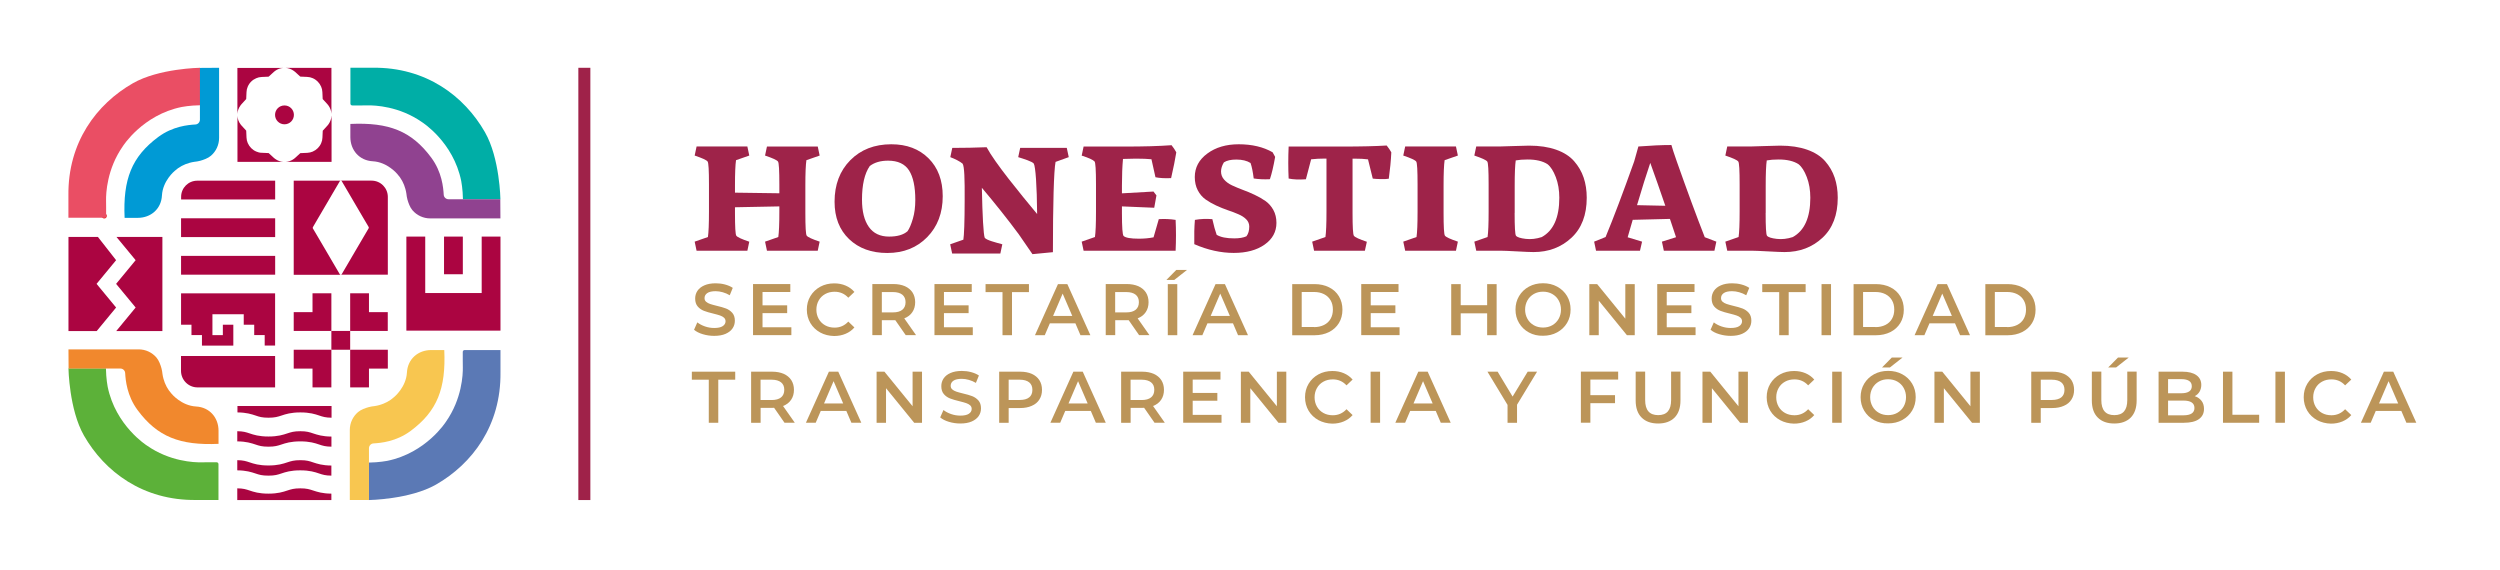 <?xml version="1.0" encoding="UTF-8"?>
<svg id="Capa_2" data-name="Capa 2" xmlns="http://www.w3.org/2000/svg" viewBox="0 0 405.66 92.53">
  <defs>
    <style>
      .cls-1, .cls-2, .cls-3 {
        fill: none;
      }

      .cls-4 {
        fill: #f8c650;
      }

      .cls-5 {
        fill: #00aea6;
      }

      .cls-6 {
        fill: #ea4e64;
      }

      .cls-7 {
        fill: #f1882d;
      }

      .cls-8 {
        fill: #009ad5;
      }

      .cls-9 {
        fill: #9e2349;
      }

      .cls-10 {
        fill: #904290;
      }

      .cls-11 {
        fill: #ab0541;
      }

      .cls-12 {
        fill: #bc9559;
      }

      .cls-13 {
        fill: #5b79b5;
      }

      .cls-14 {
        fill: #5cb139;
      }

      .cls-2 {
        stroke: #e63133;
        stroke-width: .24px;
      }

      .cls-2, .cls-3 {
        stroke-miterlimit: 10;
      }

      .cls-3 {
        stroke: #9f2249;
        stroke-width: 1.95px;
      }
    </style>
  </defs>
  <g id="Capa_1-2" data-name="Capa 1">
    <line class="cls-3" x1="94.82" y1="11" x2="94.82" y2="81.14"/>
    <g>
      <g>
        <path class="cls-9" d="m156.19,26.55c-.43-.36-1.24-.77-1.99-1.05l.32-1.5c1.78,0,3.94-.04,5.57-.11,1.39,2.59,5.36,7.41,8.2,10.84-.04-4.65-.26-7.65-.54-8.18-.24-.34-1.58-.75-2.53-1.05l.32-1.5h7.56l.32,1.5-2.14.77c-.28,1.37-.43,6.96-.43,14.65l-3.32.32-2.21-3.21c-1.76-2.4-4.05-5.25-6-7.56.09,4.54.26,7.62.47,8.12.32.39,1.69.73,2.85,1.05l-.32,1.5h-7.82l-.32-1.5,2.14-.75c.11-.64.21-2.83.21-6.45.02-3.34-.04-5.48-.34-5.89"/>
        <g>
          <path class="cls-9" d="m112.72,39.21l2.15-.75c.11-.73.17-2.1.17-4.13v-4.42c0-2.27-.07-3.5-.22-3.7-.18-.24-.88-.56-2.1-.97l.31-1.47h8.24l.31,1.47-2.15.75c-.11.74-.17,2.12-.17,4.13v1.14l7.2.1v-1.45c0-2.27-.07-3.5-.22-3.7-.18-.24-.88-.56-2.1-.97l.31-1.47h8.24l.31,1.47-2.15.75c-.11.74-.17,2.12-.17,4.13v4.42c0,2.27.07,3.5.22,3.7.18.24.88.56,2.1.97l-.31,1.47h-8.24l-.31-1.47,2.15-.75c.11-.74.17-2.12.17-4.13v-.84l-7.2.14v.92c0,2.27.07,3.5.22,3.7.18.24.88.56,2.1.97l-.31,1.47h-8.24l-.31-1.48Z"/>
          <path class="cls-9" d="m143.98,41.05c-2.56,0-4.63-.75-6.2-2.25s-2.36-3.52-2.36-6.06c0-2.77.85-5.02,2.55-6.74,1.7-1.72,3.92-2.59,6.66-2.59,2.5,0,4.51.76,6.04,2.28,1.53,1.52,2.3,3.57,2.3,6.15,0,2.71-.84,4.92-2.51,6.63-1.68,1.72-3.84,2.58-6.48,2.58Zm.29-2.66c1.34,0,2.33-.29,2.99-.87.31-.44.59-1.1.86-2.01.27-.9.4-1.92.4-3.07,0-2.13-.34-3.72-1.01-4.78-.68-1.06-1.81-1.59-3.41-1.59-1.22,0-2.21.29-2.97.87-.84,1.22-1.26,3.04-1.26,5.46,0,1.9.37,3.37,1.11,4.42.74,1.05,1.84,1.57,3.29,1.57Z"/>
          <path class="cls-9" d="m175.52,39.21l2.15-.75c.11-.73.17-2.1.17-4.13v-4.42c0-2.32-.08-3.56-.24-3.72-.27-.27-.97-.59-2.08-.94l.31-1.47h6.76c2.99,0,5.5-.07,7.51-.22.32.4.58.79.77,1.16-.18,1.13-.46,2.52-.84,4.18-1,.05-1.84,0-2.54-.14l-.65-2.92c-.6-.06-1.44-.1-2.54-.1-.55,0-1.24.02-2.08.05-.11,1.21-.17,2.65-.17,4.32v1.26l5.12-.29.48.63-.36,2-5.24-.22v1.06c0,2.32.09,3.57.27,3.74.31.29,1.13.44,2.49.44.82,0,1.61-.07,2.37-.22l.85-2.95c.93-.06,1.84-.02,2.73.12.08,1.63.08,3.29,0,5h-14.93l-.31-1.47Z"/>
          <path class="cls-9" d="m200.99,23.41c2.17,0,4.01.44,5.51,1.3l.41.75c-.27,1.55-.56,2.75-.85,3.62-.98.05-1.86,0-2.63-.12-.13-1.06-.3-1.9-.51-2.51-.58-.37-1.35-.56-2.32-.56-.87,0-1.54.15-2.01.46-.31.52-.46,1.01-.46,1.47,0,.5.16.94.5,1.32.33.38.76.69,1.29.94.53.25,1.12.49,1.75.73.64.23,1.27.5,1.91.8.64.3,1.22.63,1.75,1s.96.86,1.29,1.46c.33.6.5,1.3.5,2.09,0,1.45-.64,2.63-1.92,3.53-1.28.9-2.95,1.35-5.01,1.35s-4.23-.47-6.4-1.42v-.12c-.03-1.37,0-2.64.1-3.82.89-.16,1.83-.2,2.83-.12.24,1.06.47,1.91.7,2.54.64.39,1.59.58,2.85.58.82,0,1.48-.11,1.98-.34.31-.4.46-.93.46-1.57,0-.45-.16-.84-.48-1.17s-.75-.61-1.27-.83c-.52-.23-1.1-.45-1.73-.66-.63-.22-1.26-.47-1.88-.76-.63-.29-1.2-.62-1.73-.99-.52-.37-.95-.87-1.27-1.49-.32-.62-.48-1.33-.48-2.14,0-1.55.68-2.82,2.04-3.82,1.35-1,3.05-1.5,5.08-1.5Z"/>
          <path class="cls-9" d="m212.92,39.21l2.15-.75c.11-.73.17-2.1.17-4.13v-8.6h-.24c-.8,0-1.55.04-2.25.12l-.85,3.24c-1.1.08-2.03.04-2.8-.12-.08-1.67-.08-3.41,0-5.19h8.74c3.04,0,5.44-.06,7.17-.17.34.43.59.81.75,1.11-.06,1.34-.2,2.76-.41,4.28-.29.05-.72.07-1.3.06s-1.01-.04-1.3-.08l-.77-3.12c-.55-.08-1.3-.12-2.27-.12h-.24v8.82c0,2.27.07,3.5.22,3.7.18.24.88.56,2.1.97l-.32,1.46h-8.24l-.31-1.48Z"/>
          <path class="cls-9" d="m227.7,39.21l2.15-.75c.11-.73.17-2.1.17-4.13v-4.42c0-2.27-.07-3.5-.22-3.7-.18-.24-.88-.56-2.1-.97l.31-1.47h8.24l.31,1.47-2.15.75c-.11.74-.17,2.12-.17,4.13v4.42c0,2.27.07,3.5.22,3.7.18.24.88.56,2.1.97l-.31,1.47h-8.24l-.31-1.47Z"/>
          <path class="cls-9" d="m239.23,39.21l2.15-.75c.11-.73.17-2.1.17-4.13v-4.42c0-2.27-.07-3.5-.22-3.7-.18-.24-.88-.56-2.1-.97l.31-1.47h3.72c.27,0,1.04-.02,2.29-.07,1.26-.05,2.11-.07,2.56-.07,1.69,0,3.16.22,4.4.66,1.24.44,2.21,1.06,2.91,1.86.7.8,1.22,1.69,1.55,2.67s.5,2.07.5,3.26c0,2.8-.83,4.97-2.49,6.51s-3.7,2.31-6.14,2.31c-.52,0-1.41-.04-2.69-.11s-2.19-.11-2.72-.11h-3.89l-.31-1.47Zm6.54-4.66c0,2.27.07,3.5.22,3.7.19.24.72.41,1.57.51.85.1,1.72,0,2.61-.29,1.9-1.05,2.85-3.17,2.85-6.38,0-1.24-.19-2.36-.57-3.35-.38-.99-.83-1.7-1.36-2.11-.79-.5-1.86-.75-3.21-.75-.76,0-1.4.05-1.93.15-.11.74-.17,2.11-.17,4.11v4.41h0Z"/>
          <path class="cls-9" d="m266.45,39.21l-.34,1.47h-7.13l-.31-1.47,1.86-.75c1.29-3.11,2.83-7.2,4.64-12.27l.68-2.42c2.03-.16,3.82-.24,5.36-.24.11.43.4,1.32.87,2.66,1.66,4.7,3.17,8.8,4.54,12.3l1.88.72-.31,1.47h-8.21l-.31-1.47,2.29-.72c-.29-.85-.62-1.84-.99-2.97l-6.04.15c-.03.11-.31,1.05-.82,2.83l2.34.71Zm-.82-5.92l4.59.1c-.85-2.5-1.67-4.82-2.44-6.96-.63,1.86-1.35,4.14-2.15,6.86Z"/>
          <path class="cls-9" d="m279.96,39.21l2.15-.75c.11-.73.17-2.1.17-4.13v-4.42c0-2.27-.07-3.5-.22-3.7-.18-.24-.88-.56-2.1-.97l.31-1.47h3.72c.27,0,1.04-.02,2.29-.07s2.11-.07,2.56-.07c1.69,0,3.16.22,4.4.66,1.24.44,2.21,1.06,2.91,1.86.7.8,1.22,1.69,1.55,2.67s.5,2.07.5,3.26c0,2.8-.83,4.97-2.49,6.51s-3.7,2.31-6.14,2.31c-.52,0-1.41-.04-2.69-.11s-2.19-.11-2.72-.11h-3.89l-.31-1.47Zm6.54-4.66c0,2.27.07,3.5.22,3.7.19.24.72.41,1.57.51.85.1,1.72,0,2.61-.29,1.9-1.05,2.85-3.17,2.85-6.38,0-1.24-.19-2.36-.57-3.35-.38-.99-.83-1.7-1.36-2.11-.79-.5-1.86-.75-3.21-.75-.76,0-1.4.05-1.93.15-.11.74-.17,2.11-.17,4.11v4.41h0Z"/>
        </g>
      </g>
      <g>
        <path class="cls-12" d="m114.04,54.23c-.6-.18-1.07-.42-1.42-.72l.53-1.2c.34.27.76.49,1.25.66s.99.25,1.49.25c.62,0,1.08-.1,1.38-.3.3-.2.46-.46.46-.78,0-.24-.08-.43-.25-.59-.17-.15-.38-.27-.65-.36-.26-.09-.62-.19-1.07-.3-.63-.15-1.14-.3-1.53-.45s-.73-.38-1.01-.7-.42-.75-.42-1.3c0-.46.12-.87.37-1.25.25-.37.62-.67,1.13-.89.5-.22,1.11-.33,1.84-.33.51,0,1,.06,1.49.19.49.13.91.31,1.27.55l-.49,1.2c-.36-.21-.74-.38-1.14-.49-.39-.11-.78-.17-1.15-.17-.61,0-1.06.1-1.36.31-.3.21-.44.48-.44.82,0,.24.08.43.25.58s.38.27.65.36c.26.09.62.19,1.07.3.61.14,1.12.29,1.52.44.39.15.73.39,1.01.7.28.32.42.74.42,1.28,0,.46-.12.87-.37,1.24-.25.37-.63.67-1.13.89-.5.22-1.12.33-1.85.33-.64,0-1.25-.09-1.85-.27Z"/>
        <path class="cls-12" d="m128.41,53.09v1.29h-6.22v-8.29h6.05v1.29h-4.51v2.16h4v1.27h-4v2.29h4.68Z"/>
        <path class="cls-12" d="m133.09,53.95c-.67-.37-1.2-.87-1.59-1.52-.38-.65-.58-1.38-.58-2.19s.19-1.54.58-2.19c.39-.65.92-1.15,1.59-1.52.68-.37,1.43-.55,2.27-.55.68,0,1.3.12,1.86.36.56.24,1.03.58,1.42,1.03l-.99.94c-.6-.65-1.34-.97-2.22-.97-.57,0-1.08.12-1.53.37s-.8.59-1.05,1.04c-.25.44-.38.94-.38,1.5s.13,1.06.38,1.5.6.79,1.05,1.04.96.37,1.53.37c.88,0,1.62-.33,2.22-.98l.99.95c-.39.45-.86.79-1.43,1.03-.56.24-1.19.36-1.87.36-.82-.02-1.58-.2-2.25-.57Z"/>
        <path class="cls-12" d="m146.97,54.39l-1.69-2.43c-.07,0-.18,0-.32,0h-1.87v2.42h-1.54v-8.29h3.41c.72,0,1.34.12,1.88.35.53.24.94.58,1.23,1.02.28.44.43.97.43,1.58s-.15,1.16-.46,1.61c-.3.45-.74.79-1.31,1.01l1.91,2.72h-1.67Zm-.55-6.57c-.35-.28-.86-.43-1.53-.43h-1.8v3.3h1.8c.67,0,1.18-.14,1.53-.43.35-.29.52-.7.52-1.23s-.18-.92-.52-1.21Z"/>
        <path class="cls-12" d="m157.85,53.09v1.29h-6.22v-8.29h6.05v1.29h-4.51v2.16h4v1.27h-4v2.29h4.68Z"/>
        <path class="cls-12" d="m162.67,47.4h-2.75v-1.3h7.04v1.3h-2.75v6.99h-1.54v-6.99Z"/>
        <path class="cls-12" d="m174.5,52.47h-4.15l-.82,1.92h-1.59l3.73-8.29h1.52l3.74,8.29h-1.61l-.82-1.92Zm-.51-1.21l-1.56-3.62-1.55,3.62h3.11Z"/>
        <path class="cls-12" d="m184.84,54.39l-1.69-2.43c-.07,0-.18,0-.32,0h-1.87v2.42h-1.54v-8.29h3.41c.72,0,1.34.12,1.88.35.53.24.94.58,1.23,1.02.28.44.43.97.43,1.58s-.15,1.16-.46,1.61c-.3.45-.74.79-1.31,1.01l1.91,2.72h-1.67Zm-.56-6.57c-.35-.28-.86-.43-1.53-.43h-1.8v3.3h1.8c.67,0,1.18-.14,1.53-.43.35-.29.52-.7.52-1.23s-.17-.92-.52-1.21Z"/>
        <path class="cls-12" d="m190.87,43.8h1.74l-2.06,1.62h-1.28l1.6-1.62Zm-1.38,2.3h1.54v8.29h-1.54v-8.29Z"/>
        <path class="cls-12" d="m200.07,52.47h-4.15l-.82,1.92h-1.59l3.73-8.29h1.52l3.74,8.29h-1.61l-.82-1.92Zm-.51-1.21l-1.56-3.62-1.55,3.62h3.11Z"/>
        <path class="cls-12" d="m209.68,46.1h3.62c.88,0,1.67.17,2.36.52.69.34,1.22.83,1.6,1.46.38.63.57,1.35.57,2.17s-.19,1.55-.57,2.17-.91,1.11-1.6,1.46c-.69.34-1.47.52-2.36.52h-3.62v-8.3Zm3.55,6.98c.61,0,1.14-.12,1.61-.35.46-.23.82-.56,1.07-1,.25-.43.37-.93.37-1.5s-.12-1.07-.37-1.5-.6-.76-1.07-1c-.46-.23-1-.35-1.61-.35h-2.01v5.68h2.01v.02Z"/>
        <path class="cls-12" d="m227.1,53.09v1.29h-6.22v-8.29h6.05v1.29h-4.51v2.16h4v1.27h-4v2.29h4.68Z"/>
        <path class="cls-12" d="m242.85,46.1v8.29h-1.54v-3.55h-4.29v3.55h-1.54v-8.29h1.54v3.42h4.29v-3.42s1.54,0,1.54,0Z"/>
        <path class="cls-12" d="m248.09,53.95c-.68-.37-1.21-.88-1.6-1.53-.39-.65-.58-1.38-.58-2.19s.19-1.53.58-2.19c.39-.65.92-1.16,1.6-1.53s1.44-.55,2.29-.55,1.61.18,2.29.55,1.21.87,1.6,1.52c.39.65.58,1.38.58,2.19s-.19,1.54-.58,2.19c-.39.65-.92,1.15-1.6,1.52s-1.44.55-2.29.55c-.85.02-1.61-.16-2.29-.53Zm3.78-1.17c.44-.25.79-.6,1.04-1.04.25-.45.38-.95.38-1.5s-.13-1.05-.38-1.5-.6-.79-1.04-1.04-.94-.37-1.49-.37-1.05.12-1.49.37-.79.6-1.04,1.04c-.25.45-.38.95-.38,1.5s.13,1.05.38,1.5.6.79,1.04,1.04.94.37,1.49.37,1.04-.12,1.49-.37Z"/>
        <path class="cls-12" d="m265.26,46.1v8.29h-1.27l-4.57-5.61v5.61h-1.53v-8.29h1.27l4.57,5.61v-5.61s1.53,0,1.53,0Z"/>
        <path class="cls-12" d="m275.13,53.09v1.29h-6.22v-8.29h6.05v1.29h-4.51v2.16h4v1.27h-4v2.29h4.68Z"/>
        <path class="cls-12" d="m278.98,54.23c-.6-.18-1.07-.42-1.42-.72l.53-1.2c.34.27.76.49,1.25.66s.99.25,1.49.25c.62,0,1.08-.1,1.38-.3s.46-.46.46-.78c0-.24-.08-.43-.25-.59-.17-.15-.38-.27-.65-.36-.26-.09-.62-.19-1.07-.3-.63-.15-1.14-.3-1.53-.45s-.73-.38-1.01-.7-.42-.75-.42-1.3c0-.46.12-.87.37-1.25.25-.37.62-.67,1.13-.89.5-.22,1.11-.33,1.84-.33.51,0,1,.06,1.49.19.49.13.91.31,1.27.55l-.49,1.2c-.36-.21-.74-.38-1.14-.49-.39-.11-.78-.17-1.15-.17-.61,0-1.06.1-1.36.31-.3.21-.44.48-.44.82,0,.24.08.43.25.58s.38.27.65.36c.26.09.62.19,1.07.3.61.14,1.12.29,1.52.44.39.15.73.39,1.01.7.28.32.42.74.42,1.28,0,.46-.12.87-.37,1.24-.25.37-.63.67-1.13.89-.5.22-1.12.33-1.85.33-.63,0-1.25-.09-1.85-.27Z"/>
        <path class="cls-12" d="m288.7,47.4h-2.75v-1.3h7.04v1.3h-2.75v6.99h-1.54v-6.99Z"/>
        <path class="cls-12" d="m295.57,46.1h1.54v8.29h-1.54v-8.29Z"/>
        <path class="cls-12" d="m300.77,46.1h3.62c.88,0,1.67.17,2.36.52.69.34,1.22.83,1.6,1.46.38.63.57,1.35.57,2.17s-.19,1.55-.57,2.17-.91,1.11-1.6,1.46c-.69.34-1.47.52-2.36.52h-3.62v-8.3Zm3.55,6.98c.61,0,1.14-.12,1.61-.35.46-.23.82-.56,1.07-1,.25-.43.37-.93.37-1.5s-.12-1.07-.37-1.5-.6-.76-1.07-1c-.46-.23-1-.35-1.61-.35h-2.01v5.68h2.01v.02Z"/>
        <path class="cls-12" d="m317.23,52.47h-4.15l-.82,1.92h-1.59l3.73-8.29h1.52l3.74,8.29h-1.61l-.82-1.92Zm-.51-1.21l-1.56-3.62-1.55,3.62h3.11Z"/>
        <path class="cls-12" d="m322.15,46.1h3.62c.88,0,1.67.17,2.36.52.69.34,1.22.83,1.6,1.46.38.63.57,1.35.57,2.17s-.19,1.55-.57,2.17-.91,1.11-1.6,1.46c-.69.34-1.47.52-2.36.52h-3.62v-8.3Zm3.55,6.98c.61,0,1.14-.12,1.61-.35.46-.23.82-.56,1.07-1,.25-.43.37-.93.37-1.5s-.12-1.07-.37-1.5-.6-.76-1.07-1c-.46-.23-1-.35-1.61-.35h-2.01v5.68h2.01v.02Z"/>
        <path class="cls-12" d="m115.01,61.61h-2.75v-1.3h7.04v1.3h-2.75v6.99h-1.54v-6.99Z"/>
        <path class="cls-12" d="m127.3,68.6l-1.69-2.43c-.07.01-.18.01-.32.01h-1.87v2.42h-1.54v-8.29h3.41c.72,0,1.34.12,1.88.35.53.24.94.58,1.23,1.02.28.44.43.97.43,1.58s-.15,1.16-.46,1.61c-.3.45-.74.79-1.31,1.01l1.91,2.72h-1.67Zm-.56-6.56c-.35-.28-.86-.43-1.53-.43h-1.8v3.3h1.8c.67,0,1.18-.14,1.53-.43s.52-.7.52-1.23-.17-.93-.52-1.21Z"/>
        <path class="cls-12" d="m137.33,66.68h-4.15l-.82,1.92h-1.59l3.73-8.29h1.52l3.74,8.29h-1.61l-.82-1.92Zm-.51-1.21l-1.56-3.62-1.55,3.62h3.11Z"/>
        <path class="cls-12" d="m149.61,60.31v8.29h-1.27l-4.57-5.61v5.61h-1.53v-8.29h1.27l4.57,5.61v-5.61h1.53Z"/>
        <path class="cls-12" d="m153.98,68.45c-.6-.18-1.07-.42-1.42-.72l.53-1.2c.34.27.76.49,1.25.66.49.17.99.25,1.49.25.62,0,1.08-.1,1.38-.3.3-.2.46-.46.46-.78,0-.24-.08-.43-.25-.59-.17-.15-.38-.27-.65-.36-.26-.09-.62-.19-1.07-.3-.63-.15-1.14-.3-1.53-.45-.39-.15-.73-.38-1.01-.7s-.42-.75-.42-1.3c0-.46.12-.87.37-1.25.25-.37.62-.67,1.13-.89.5-.22,1.11-.33,1.84-.33.51,0,1,.06,1.49.19.49.13.91.31,1.27.55l-.49,1.2c-.36-.21-.74-.38-1.14-.49-.39-.11-.78-.17-1.15-.17-.61,0-1.06.1-1.36.31s-.44.48-.44.82c0,.24.08.43.25.58s.38.27.65.36c.26.09.62.19,1.07.3.61.14,1.12.29,1.52.44.39.15.73.39,1.01.7.28.32.42.74.42,1.28,0,.46-.12.87-.37,1.24-.25.37-.63.67-1.13.89s-1.12.33-1.85.33c-.64,0-1.25-.09-1.85-.27Z"/>
        <path class="cls-12" d="m167.42,60.66c.53.24.94.58,1.23,1.02.28.44.43.97.43,1.58s-.14,1.12-.43,1.57c-.28.45-.69.79-1.23,1.02-.53.24-1.16.36-1.88.36h-1.87v2.39h-1.54v-8.29h3.41c.72,0,1.35.12,1.88.35Zm-.42,3.82c.35-.28.52-.69.52-1.22s-.17-.94-.52-1.22c-.35-.28-.86-.43-1.53-.43h-1.8v3.29h1.8c.68,0,1.18-.14,1.53-.42Z"/>
        <path class="cls-12" d="m177,66.68h-4.15l-.82,1.92h-1.59l3.73-8.29h1.52l3.74,8.29h-1.61l-.82-1.92Zm-.51-1.21l-1.56-3.62-1.55,3.62h3.11Z"/>
        <path class="cls-12" d="m187.34,68.6l-1.69-2.43c-.07.01-.18.01-.32.01h-1.87v2.42h-1.54v-8.29h3.41c.72,0,1.34.12,1.88.35.53.24.94.58,1.23,1.02.28.44.43.97.43,1.58s-.15,1.16-.46,1.61c-.3.45-.74.79-1.31,1.01l1.91,2.72h-1.67Zm-.56-6.56c-.35-.28-.86-.43-1.53-.43h-1.8v3.3h1.8c.67,0,1.18-.14,1.53-.43.35-.29.52-.7.52-1.23s-.17-.93-.52-1.21Z"/>
        <path class="cls-12" d="m198.21,67.31v1.29h-6.22v-8.29h6.05v1.29h-4.51v2.16h4v1.27h-4v2.29h4.68Z"/>
        <path class="cls-12" d="m208.72,60.31v8.29h-1.27l-4.57-5.61v5.61h-1.53v-8.29h1.27l4.57,5.61v-5.61h1.53Z"/>
        <path class="cls-12" d="m213.93,68.17c-.67-.37-1.2-.87-1.59-1.52-.38-.65-.58-1.38-.58-2.19s.19-1.54.58-2.19.92-1.15,1.59-1.52c.68-.37,1.43-.55,2.27-.55.68,0,1.3.12,1.86.36s1.03.58,1.42,1.03l-.99.94c-.6-.65-1.34-.97-2.22-.97-.57,0-1.08.12-1.53.37s-.8.59-1.05,1.04c-.25.44-.38.94-.38,1.5s.13,1.06.38,1.5.6.79,1.05,1.04.96.37,1.53.37c.88,0,1.62-.33,2.22-.98l.99.95c-.39.45-.86.79-1.43,1.03s-1.19.36-1.87.36c-.82-.02-1.57-.21-2.25-.57Z"/>
        <path class="cls-12" d="m222.4,60.31h1.54v8.29h-1.54v-8.29Z"/>
        <path class="cls-12" d="m232.97,66.68h-4.15l-.82,1.92h-1.59l3.73-8.29h1.52l3.74,8.29h-1.61l-.82-1.92Zm-.5-1.21l-1.56-3.62-1.55,3.62h3.11Z"/>
        <path class="cls-12" d="m246.16,65.67v2.93h-1.54v-2.9l-3.26-5.39h1.65l2.43,4.04,2.45-4.04h1.52l-3.25,5.36Z"/>
        <path class="cls-12" d="m258.06,61.6v2.52h4v1.3h-4v3.17h-1.54v-8.29h6.05v1.29h-4.51Z"/>
        <path class="cls-12" d="m266.37,67.75c-.64-.64-.96-1.56-.96-2.77v-4.68h1.54v4.62c0,1.63.7,2.44,2.11,2.44s2.1-.81,2.1-2.44v-4.62h1.52v4.68c0,1.2-.32,2.12-.95,2.77-.64.64-1.53.97-2.67.97s-2.05-.32-2.69-.97Z"/>
        <path class="cls-12" d="m283.62,60.31v8.29h-1.27l-4.57-5.61v5.61h-1.53v-8.29h1.27l4.57,5.61v-5.61h1.53Z"/>
        <path class="cls-12" d="m288.84,68.17c-.67-.37-1.2-.87-1.59-1.52-.38-.65-.58-1.38-.58-2.19s.19-1.54.58-2.19.92-1.15,1.59-1.52c.68-.37,1.43-.55,2.27-.55.68,0,1.3.12,1.86.36s1.03.58,1.42,1.03l-.99.94c-.6-.65-1.34-.97-2.22-.97-.57,0-1.08.12-1.53.37s-.8.59-1.05,1.04c-.25.44-.38.94-.38,1.5s.13,1.06.38,1.5.6.79,1.05,1.04.96.37,1.53.37c.88,0,1.62-.33,2.22-.98l.99.95c-.39.45-.86.79-1.43,1.03-.56.24-1.19.36-1.87.36-.82-.02-1.58-.21-2.25-.57Z"/>
        <path class="cls-12" d="m297.3,60.31h1.54v8.29h-1.54v-8.29Z"/>
        <path class="cls-12" d="m304.09,68.17c-.68-.37-1.21-.88-1.6-1.53-.39-.65-.58-1.38-.58-2.19s.19-1.53.58-2.19c.39-.65.92-1.16,1.6-1.53.68-.37,1.44-.55,2.29-.55s1.61.18,2.29.55,1.21.87,1.6,1.52c.39.65.58,1.38.58,2.19s-.19,1.54-.58,2.19-.92,1.15-1.6,1.52c-.68.37-1.44.55-2.29.55-.85.02-1.62-.17-2.29-.53Zm3.77-1.18c.44-.25.79-.6,1.04-1.04.25-.45.38-.95.38-1.5s-.13-1.05-.38-1.5-.6-.79-1.04-1.04-.94-.37-1.49-.37-1.05.12-1.49.37-.79.6-1.04,1.04c-.25.45-.38.95-.38,1.5s.13,1.05.38,1.5.6.79,1.04,1.04.94.37,1.49.37c.55,0,1.05-.12,1.49-.37Zm-.88-8.98h1.74l-2.06,1.62h-1.28l1.6-1.62Z"/>
        <path class="cls-12" d="m321.26,60.31v8.29h-1.27l-4.57-5.61v5.61h-1.53v-8.29h1.27l4.57,5.61v-5.61h1.53Z"/>
        <path class="cls-12" d="m334.89,60.66c.53.24.94.58,1.23,1.02.28.44.43.97.43,1.58s-.14,1.12-.43,1.57c-.28.45-.69.79-1.23,1.02-.53.24-1.16.36-1.88.36h-1.87v2.39h-1.54v-8.29h3.41c.72,0,1.34.12,1.88.35Zm-.42,3.82c.35-.28.52-.69.52-1.22s-.17-.94-.52-1.22c-.35-.28-.86-.43-1.53-.43h-1.8v3.29h1.8c.67,0,1.18-.14,1.53-.42Z"/>
        <path class="cls-12" d="m340.39,67.75c-.64-.64-.96-1.56-.96-2.77v-4.68h1.54v4.62c0,1.63.7,2.44,2.11,2.44s2.1-.81,2.1-2.44v-4.62h1.52v4.68c0,1.2-.32,2.12-.95,2.77-.64.64-1.53.97-2.67.97s-2.05-.32-2.69-.97Zm3.29-9.74h1.74l-2.06,1.62h-1.28l1.6-1.62Z"/>
        <path class="cls-12" d="m357.23,65.04c.27.35.4.79.4,1.31,0,.72-.28,1.27-.83,1.66-.55.39-1.36.59-2.42.59h-4.12v-8.29h3.88c.98,0,1.73.19,2.26.57s.79.91.79,1.58c0,.41-.1.77-.28,1.09-.19.32-.45.56-.78.73.47.16.83.41,1.1.76Zm-5.43-3.52v2.29h2.18c.54,0,.95-.1,1.24-.29s.43-.48.43-.85-.14-.67-.43-.86-.7-.29-1.24-.29h-2.18Zm4.28,4.68c0-.8-.6-1.2-1.79-1.2h-2.49v2.39h2.49c1.19,0,1.79-.4,1.79-1.19Z"/>
        <path class="cls-12" d="m360.7,60.31h1.54v6.99h4.34v1.3h-5.87v-8.29h-.01Z"/>
        <path class="cls-12" d="m369.22,60.31h1.54v8.29h-1.54v-8.29Z"/>
        <path class="cls-12" d="m375.98,68.17c-.67-.37-1.2-.87-1.59-1.52-.38-.65-.58-1.38-.58-2.19s.19-1.54.58-2.19.92-1.15,1.59-1.52c.68-.37,1.43-.55,2.27-.55.68,0,1.3.12,1.86.36s1.03.58,1.42,1.03l-1,.94c-.6-.65-1.34-.97-2.22-.97-.57,0-1.08.12-1.53.37s-.8.59-1.05,1.04c-.25.44-.38.94-.38,1.5s.13,1.06.38,1.5.6.79,1.05,1.04.96.37,1.53.37c.88,0,1.62-.33,2.22-.98l1,.95c-.39.45-.86.79-1.43,1.03s-1.19.36-1.87.36c-.82-.02-1.57-.21-2.25-.57Z"/>
        <path class="cls-12" d="m389.65,66.68h-4.15l-.82,1.92h-1.59l3.73-8.29h1.52l3.74,8.29h-1.61l-.82-1.92Zm-.51-1.21l-1.56-3.62-1.55,3.62h3.11Z"/>
      </g>
    </g>
    <g>
      <path class="cls-2" d="m17.22,35.04c0,.17-.14.3-.3.3-.17,0-.3-.13-.3-.3s.14-.3.3-.3c.16,0,.3.13.3.3Z"/>
      <path class="cls-6" d="m32.45,11s-6.67.09-10.89,2.51c-5.87,3.36-10.57,9.57-10.46,18.23v3.59h5.82c.16,0,.3-.13.3-.3v-1.44c0-.36,0-.72-.01-1.08-.02-1.11.13-5.08,2.73-8.79,0,0,3.19-5.07,9.54-6.36,0,0,1.32-.26,2.98-.28v-6.08h-.01Z"/>
      <path class="cls-5" d="m81.2,32.35s-.09-6.67-2.51-10.9c-3.36-5.87-9.57-10.57-18.23-10.46h-3.6v5.82c0,.17.13.3.3.3h1.45c.36,0,.72-.01,1.08-.01,1.11-.02,5.08.12,8.8,2.73,0,0,5.07,3.19,6.35,9.54,0,0,.26,1.32.28,2.98,0,0,6.08,0,6.08,0Z"/>
      <path class="cls-13" d="m59.86,81.14s6.67-.1,10.89-2.51c5.87-3.36,10.57-9.57,10.46-18.23v-3.6h-5.82c-.16,0-.3.13-.3.3v1.45c0,.36,0,.72.01,1.08.02,1.11-.13,5.08-2.73,8.79,0,0-3.19,5.07-9.54,6.36,0,0-1.32.26-2.98.28v6.08h.01Z"/>
      <path class="cls-14" d="m11.11,59.78s.1,6.67,2.51,10.89c3.36,5.87,9.57,10.57,18.23,10.46h3.6v-5.82c0-.16-.13-.3-.3-.3h-1.45c-.36,0-.72,0-1.08.01-1.11.02-5.08-.13-8.79-2.73,0,0-5.07-3.19-6.36-9.54,0,0-.26-1.32-.28-2.98h-6.08Z"/>
      <path class="cls-8" d="m35.55,11v11.38c0,1.16-.51,2.19-1.32,2.89-.47.41-1.21.67-1.75.82-.31.09-.64.13-.96.17-.25.03-.48.09-.75.16-.89.24-1.75.69-2.43,1.32,0,0-1.93,1.58-2.06,3.97-.11,2.2-1.81,3.64-3.93,3.64h-2.13c-.28-6.25,1.14-9.92,5.47-13.13,2.35-1.74,4.85-1.95,6.02-2.02.41-.02.73-.37.73-.78v-8.4l3.11-.02Z"/>
      <path class="cls-10" d="m81.2,35.44h-11.38c-1.16,0-2.19-.51-2.89-1.32-.41-.47-.67-1.21-.82-1.75-.09-.31-.13-.64-.17-.96-.03-.25-.09-.48-.16-.75-.24-.89-.69-1.75-1.32-2.43,0,0-1.58-1.93-3.97-2.06-2.2-.12-3.64-1.82-3.64-3.93v-2.13c6.25-.28,9.92,1.14,13.13,5.47,1.74,2.35,1.95,4.85,2.02,6.02.02.41.37.73.78.73h8.4l.02,3.11Z"/>
      <path class="cls-4" d="m56.76,81.14v-11.37c0-1.16.51-2.19,1.32-2.89.47-.41,1.21-.67,1.75-.82.31-.09.64-.13.96-.17.25-.03.48-.09.75-.16.89-.24,1.75-.69,2.43-1.32,0,0,1.93-1.58,2.06-3.97.12-2.2,1.82-3.64,3.93-3.64h2.13c.28,6.25-1.14,9.92-5.47,13.13-2.35,1.74-4.85,1.95-6.02,2.02-.41.02-.73.37-.73.78v8.4h-3.11Z"/>
      <path class="cls-7" d="m11.11,56.69h11.38c1.16,0,2.19.51,2.89,1.32.41.47.67,1.21.82,1.75.09.31.13.64.17.96.03.25.09.48.16.75.24.89.69,1.75,1.32,2.43,0,0,1.58,1.93,3.97,2.06,2.2.12,3.64,1.82,3.64,3.93v2.13c-6.25.28-9.92-1.14-13.13-5.47-1.74-2.35-1.95-4.85-2.02-6.02-.02-.41-.37-.73-.78-.73h-8.4l-.02-3.11Z"/>
      <rect class="cls-11" x="29.38" y="35.42" width="15.27" height="3.05"/>
      <path class="cls-11" d="m29.38,32.37h15.27v-3.05h-12.64c-1.45,0-2.62,1.17-2.62,2.62v.43h0Z"/>
      <rect class="cls-11" x="29.38" y="41.52" width="15.27" height="3.05"/>
      <rect class="cls-11" x="72.05" y="38.39" width="3.05" height="6.11"/>
      <polygon class="cls-11" points="65.94 38.39 65.94 53.65 81.21 53.65 81.21 38.39 78.16 38.39 78.16 47.55 69 47.55 69 38.39 65.94 38.39"/>
      <path class="cls-11" d="m51.61,35.42l1.79-3.05.36-.62,1.38-2.35s.07-.07.12-.08h-7.6v15.27h7.6s-.09-.03-.12-.08l-1.38-2.35-.36-.62-1.79-3.05-.85-1.44s-.03-.12,0-.17l.85-1.46Z"/>
      <path class="cls-11" d="m58.98,38.47l-1.79,3.05-.36.62-1.38,2.35s-.07.07-.12.08h7.6v-12.62c0-1.46-1.18-2.64-2.64-2.64h-4.96s.09.03.12.08l1.38,2.35.36.62,1.79,3.05.85,1.44s.03.12,0,.17l-.85,1.45Z"/>
      <path class="cls-11" d="m47.89,11.67l.83.76,1.13.05c.31.01.61.08.88.2.62.26,1.11.76,1.38,1.38.12.27.19.57.2.88l.05,1.13.76.83c.06.07.12.14.17.21.3.41.46.88.49,1.36v-7.46h-7.46c.48.03.95.2,1.35.49.08.05.15.11.22.17"/>
      <path class="cls-11" d="m39.19,16.9l.76-.83.05-1.13c.01-.31.08-.61.2-.88.26-.62.76-1.11,1.38-1.37.27-.12.57-.19.88-.2l1.13-.05.83-.76c.07-.06.14-.12.21-.17.4-.3.87-.46,1.35-.49h-7.46v7.46c.03-.48.2-.95.49-1.35.06-.09.12-.16.18-.23"/>
      <path class="cls-11" d="m53.79,18.81c-.03.48-.2.95-.49,1.36-.05.07-.11.14-.17.21l-.76.83-.05,1.13c-.01.31-.08.61-.2.88-.26.62-.76,1.11-1.38,1.38-.27.12-.57.18-.88.2l-1.13.05-.83.76c-.07.06-.14.12-.21.17-.4.3-.87.46-1.35.49h7.46v-7.46h0Z"/>
      <path class="cls-11" d="m44.63,25.77c-.07-.05-.14-.11-.21-.17l-.83-.76-1.13-.05c-.31,0-.61-.08-.88-.2-.62-.26-1.11-.76-1.38-1.38-.12-.27-.19-.57-.2-.88l-.05-1.13-.76-.83c-.06-.07-.12-.14-.17-.21-.3-.4-.46-.87-.49-1.35v7.46h7.46c-.49-.03-.96-.2-1.36-.5"/>
      <path class="cls-11" d="m44.63,18.64c0,.84.68,1.53,1.53,1.53s1.53-.68,1.53-1.53-.68-1.53-1.53-1.53-1.53.68-1.53,1.53"/>
      <polygon class="cls-11" points="18.84 49.9 15.67 46.06 18.84 42.22 15.89 38.45 11.11 38.45 11.11 53.72 15.69 53.72 18.84 49.9"/>
      <polygon class="cls-11" points="26.35 53.72 26.35 38.45 18.9 38.45 22.01 42.22 18.84 46.06 22.01 49.9 18.86 53.72 26.35 53.72"/>
      <polygon class="cls-11" points="50.71 50.65 47.66 50.65 47.66 53.7 53.77 53.7 53.77 47.59 50.71 47.59 50.71 50.65"/>
      <polygon class="cls-11" points="56.82 47.59 56.82 53.7 62.92 53.7 62.92 50.65 59.87 50.65 59.87 47.59 56.82 47.59"/>
      <rect class="cls-11" x="53.77" y="53.7" width="3.05" height="3.05"/>
      <polygon class="cls-11" points="53.77 62.86 53.77 56.75 47.66 56.75 47.66 59.81 50.71 59.81 50.71 62.86 53.77 62.86"/>
      <polygon class="cls-11" points="59.87 59.81 62.93 59.81 62.93 56.75 56.82 56.75 56.82 62.86 59.87 62.86 59.87 59.81"/>
      <polygon class="cls-11" points="44.64 56.07 44.64 47.6 29.38 47.6 29.38 52.69 31.07 52.69 31.07 54.37 32.77 54.37 32.77 56.08 37.86 56.08 37.86 52.69 36.16 52.69 36.16 54.38 34.47 54.38 34.47 50.99 39.55 50.99 39.55 52.69 41.25 52.69 41.25 54.37 42.95 54.37 42.95 56.07 44.64 56.07"/>
      <path class="cls-11" d="m32.05,62.86h12.59v-5.09h-15.27v2.42c.01,1.47,1.2,2.67,2.68,2.67"/>
      <path class="cls-11" d="m48.73,74.67c-1.04,0-1.51.16-2.1.35-.68.23-1.53.51-3.07.51s-2.39-.28-3.07-.51c-.57-.19-1.02-.34-1.99-.35v1.65c1.47.01,2.29.29,2.96.51.59.2,1.05.35,2.1.35s1.51-.16,2.09-.35c.68-.23,1.53-.51,3.07-.51s2.39.28,3.06.51c.57.19,1.02.34,1.99.35v-1.64c-1.47-.01-2.29-.29-2.96-.51-.58-.2-1.04-.36-2.08-.36"/>
      <path class="cls-11" d="m48.73,69.97c-1.04,0-1.51.16-2.1.35-.68.23-1.53.51-3.07.51s-2.39-.28-3.07-.51c-.57-.19-1.02-.34-1.99-.35v1.65c1.47.01,2.29.29,2.96.51.59.2,1.05.35,2.1.35s1.51-.16,2.1-.35c.68-.23,1.53-.51,3.07-.51s2.39.28,3.06.51c.57.19,1.02.34,1.99.35v-1.64c-1.47-.01-2.29-.29-2.96-.51-.59-.2-1.05-.36-2.09-.36"/>
      <path class="cls-11" d="m43.57,67.78c1.04,0,1.51-.16,2.1-.35.68-.23,1.53-.51,3.07-.51s2.39.28,3.07.51c.57.19,1.02.34,1.99.35v-1.9h-15.27v1.04c1.47.01,2.29.29,2.96.51.57.2,1.04.35,2.08.35"/>
      <path class="cls-11" d="m48.73,79.24c-1.04,0-1.51.16-2.1.35-.68.23-1.53.51-3.07.51s-2.39-.28-3.07-.51c-.57-.19-1.02-.34-1.99-.35v1.9h15.27v-1.04c-1.47-.01-2.29-.29-2.96-.51-.58-.19-1.04-.35-2.08-.35"/>
    </g>
    <rect class="cls-1" width="405.66" height="92.53"/>
  </g>
</svg>